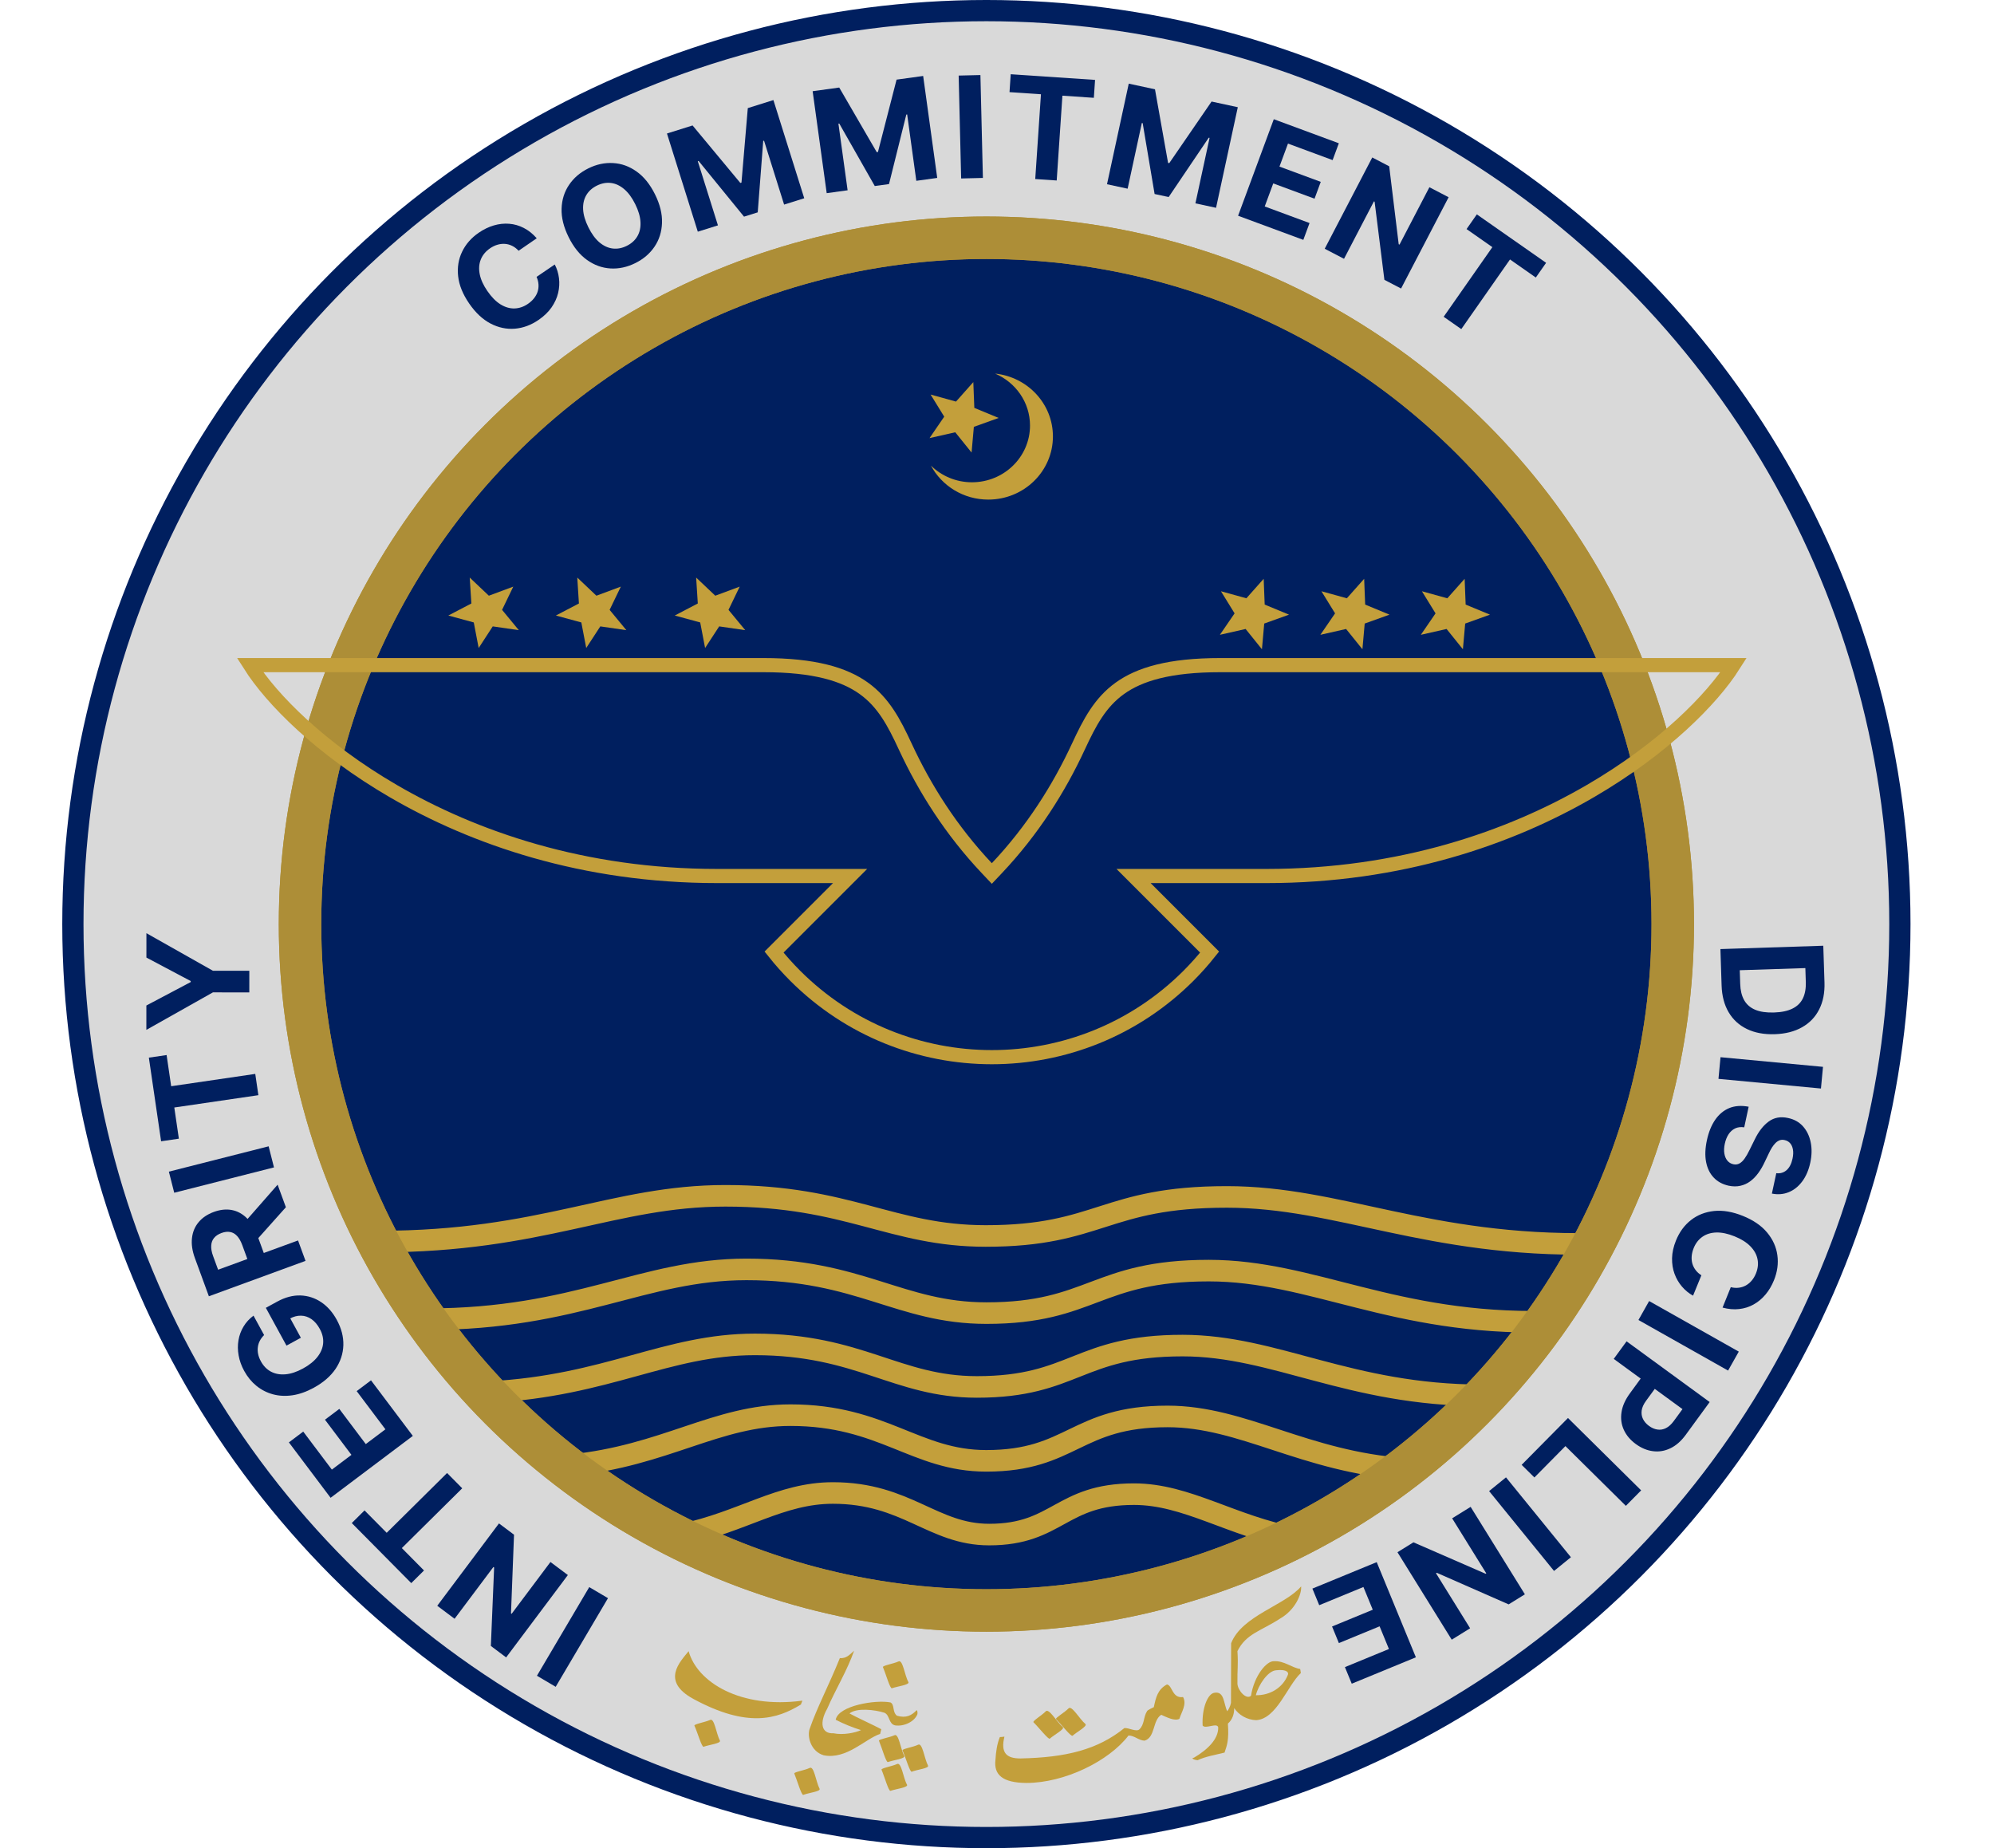 <svg width="1409" height="1306" viewBox="0 0 1409 1306" fill="none" xmlns="http://www.w3.org/2000/svg">
<circle cx="697" cy="653" r="645.5" fill="#D9D9D9" stroke="#001F5F" stroke-width="15"/>
<circle cx="697" cy="653" r="485" fill="#001F5F" stroke="#AD8E37" stroke-width="30"/>
<path d="M268 877.327C382.787 877.327 433.38 845 512.593 845C599.455 845 630.021 873.384 696.519 873.384C777.441 873.384 780.219 845.788 866.963 845.788C946.311 845.788 1008.79 881.076 1126 878.904" stroke="#C39F3B" stroke-width="15.24" stroke-linecap="round" stroke-linejoin="round"/>
<path d="M302 932.179C407.823 932.179 454.466 897 527.493 897C607.572 897 635.751 927.889 697.056 927.889C771.659 927.889 774.22 897.858 854.191 897.858C927.343 897.858 984.942 936.259 1093 933.895" stroke="#C39F3B" stroke-width="15.24" stroke-linecap="round" stroke-linejoin="round"/>
<path d="M346 983.679C429.352 979.281 470.956 950 533.438 950C607.518 950 633.586 980.055 690.298 980.055C759.312 980.055 761.681 950.835 835.66 950.835C901.137 950.835 953.145 985.816 1047 986" stroke="#C39F3B" stroke-width="15.24" stroke-linecap="round" stroke-linejoin="round"/>
<path d="M403 1035.39C470.157 1028.7 505.981 1000 558.603 1000C623.913 1000 646.896 1032.28 696.894 1032.28C757.738 1032.28 759.827 1000.9 825.048 1000.9C878.357 1000.9 921.538 1032.94 993 1038" stroke="#C39F3B" stroke-width="15.24" stroke-linecap="round" stroke-linejoin="round"/>
<path d="M482 1084.36C524.742 1075.42 551.407 1055 588.556 1055C640.704 1055 659.055 1084.38 698.977 1084.38C747.559 1084.38 749.227 1055.82 801.304 1055.82C838.819 1055.82 870.053 1078.47 916 1087" stroke="#C39F3B" stroke-width="15.24" stroke-linecap="round" stroke-linejoin="round"/>
<circle cx="697" cy="653" r="485" stroke="#AD8E37" stroke-width="30"/>
<path d="M862.326 470H1225.02C1209.7 494.161 1175.29 529.036 1123.75 559.03C1066.91 592.107 989.591 619.021 894.926 619.021H813.061H800.992L809.526 627.556L854.737 672.776C850.142 678.544 845.185 684.124 839.86 689.465C763.078 766.219 638.622 766.218 561.85 689.464C556.516 684.123 551.551 678.543 546.954 672.776L592.164 627.556L600.697 619.021H588.628H506.764C412.1 619.021 334.781 592.107 277.939 559.03C226.396 529.036 191.991 494.162 176.666 470H539.365C575.53 470 596.566 476.455 610.422 486.416C624.312 496.402 631.727 510.397 639.662 527.535L639.663 527.537C653.459 557.308 672.191 586.878 697.208 613.393L700.845 617.248L704.482 613.394C729.5 586.879 748.233 557.309 762.029 527.537L762.029 527.535C769.964 510.397 777.379 496.402 791.269 486.416C805.125 476.455 826.162 470 862.326 470Z" stroke="#C39F3B" stroke-width="10"/>
<path d="M919.399 1121C908.177 1134.35 877.58 1141.62 869.935 1161.17C869.935 1175.16 869.84 1189.14 869.84 1203.29C869.352 1205.83 867.995 1208.27 867.182 1209.23C864.58 1203.82 865.252 1195.03 858.258 1196.15C853.378 1196.62 849.157 1207.26 849.808 1219.34C851.76 1222.04 860.17 1216.98 860.821 1220.64C860.984 1229.06 853.07 1236.5 843.637 1242.07C842.01 1242.07 842.297 1243.35 846.2 1243.83C852.056 1241.13 858.94 1240.04 865.283 1238.45C867.072 1233.2 868.47 1229.55 867.657 1217.95C870.747 1215.24 872.119 1211.45 872.119 1207C875.209 1211.77 881.183 1215.38 887.689 1215.53C902.165 1214.58 909.776 1190.97 919.209 1182.23C918.884 1180.64 919.06 1180.78 918.735 1179.35C912.879 1178.56 907.513 1173.4 900.031 1173.88C894.989 1173.72 886.264 1183.97 883.986 1198.28C880.734 1201.3 874.723 1194.76 874.397 1189.84C874.235 1179.19 875.048 1177.07 874.397 1166.74C880.578 1154.34 890.926 1152.63 904.589 1143.73C915.323 1137.53 919.887 1126.4 919.399 1121ZM904.114 1180.1C909.273 1179.98 910.664 1181.81 910.095 1183.34C906.517 1192.72 897.326 1198.07 887.404 1197.91C889.193 1190.76 895.79 1180.76 901.645 1180.28C902.54 1180.18 903.377 1180.11 904.114 1180.1Z" fill="#C39F3B"/>
<path d="M824.588 1190.29C828.492 1190.92 828.167 1200.3 835.974 1199.19C838.739 1204.27 834.998 1209.52 833.372 1214.6C829.956 1216.35 824.588 1213.49 820.522 1211.74C814.342 1215.72 816.456 1227.64 808.811 1230.02C804.583 1229.86 801.655 1226.37 797.426 1226.37C783.601 1244.48 752.209 1259.9 725.21 1259.9C708.457 1259.74 702.113 1254.18 703.414 1243.53C703.74 1237.81 704.553 1232.25 706.505 1227.48C707.643 1227.48 708.619 1227.32 709.758 1227.16C706.83 1238.92 711.547 1242.58 720.981 1242.58C753.185 1241.94 775.631 1236.38 794.498 1221.12C797.589 1220.8 802.793 1223.98 805.071 1222.07C808.811 1218.58 807.836 1213.33 810.601 1209.04C810.926 1208.41 814.829 1206.5 815.317 1206.34C816.781 1199.35 818.082 1193.78 824.588 1190.29Z" fill="#C39F3B"/>
<path d="M754.973 1207.29C757.25 1204.59 762.78 1214.76 767.009 1218.26C768.473 1219.85 761.154 1223.66 757.901 1226.53C756.762 1227.32 750.094 1218.74 746.19 1214.76C745.539 1213.97 752.371 1210 754.973 1207.29Z" fill="#C39F3B"/>
<path d="M738.872 1209.37C741.149 1206.66 746.679 1216.84 751.071 1220.49C752.372 1221.92 745.053 1225.74 741.8 1228.6C740.824 1229.39 734.155 1220.81 730.251 1216.99C729.601 1216.04 736.27 1212.07 738.872 1209.37Z" fill="#C39F3B"/>
<path d="M634.786 1174.07C638.039 1172.32 639.178 1183.92 641.943 1188.69C642.593 1190.6 634.461 1191.55 630.232 1192.98C628.931 1193.46 626.003 1182.97 623.889 1178.04C623.563 1176.93 631.371 1175.66 634.786 1174.07Z" fill="#C39F3B"/>
<path d="M501.733 1215.4C504.823 1213.65 506.124 1225.25 508.727 1230.02C509.54 1231.92 501.245 1232.88 497.178 1234.31C495.877 1234.79 492.95 1224.3 490.672 1219.37C490.51 1218.26 498.154 1216.98 501.733 1215.4Z" fill="#C39F3B"/>
<path d="M572.163 1249.27C575.254 1247.68 576.555 1259.13 579.157 1264.05C579.971 1265.96 571.675 1266.75 567.609 1268.34C566.308 1268.66 563.38 1258.33 561.266 1253.24C560.941 1252.13 568.585 1251.02 572.163 1249.27Z" fill="#C39F3B"/>
<path d="M631.984 1226.21C635.074 1224.46 636.375 1236.07 638.978 1240.83C639.791 1242.74 631.496 1243.69 627.43 1245.13C626.128 1245.6 623.201 1235.11 621.086 1230.03C620.761 1229.07 628.405 1227.8 631.984 1226.21Z" fill="#C39F3B"/>
<path d="M648.778 1232.88C651.868 1231.3 653.169 1242.74 655.772 1247.67C656.585 1249.57 648.29 1250.37 644.223 1251.96C642.922 1252.27 639.994 1241.94 637.717 1236.86C637.555 1235.75 645.199 1234.63 648.778 1232.88Z" fill="#C39F3B"/>
<path d="M633.792 1246.55C637.045 1244.81 638.184 1256.41 640.949 1261.18C641.762 1263.08 633.467 1264.04 629.238 1265.47C627.937 1265.94 625.009 1255.46 622.895 1250.53C622.569 1249.42 630.377 1248.14 633.792 1246.55Z" fill="#C39F3B"/>
<path d="M647.777 1208.41C644.199 1212.22 640.295 1214.29 633.789 1212.38C630.374 1209.68 632.325 1204.59 629.235 1203C618.826 1200.94 592.314 1205.23 590.524 1215.24C595.729 1217.94 602.235 1220.64 608.416 1222.55C604.35 1224.46 595.729 1226.21 588.898 1224.78C580.278 1225.25 578.976 1217.15 584.506 1207.45C590.525 1193.62 598.657 1180.43 603.536 1166.45C600.283 1169.31 598.169 1172.01 593.452 1171.69C585.32 1191.72 577.513 1206.18 572.145 1221.6C570.193 1226.84 572.796 1237.65 582.067 1240.35C598.169 1243.53 611.344 1228.75 621.916 1225.25C622.404 1223.35 622.241 1223.82 622.729 1221.92C617.362 1219.05 605.488 1213.65 600.283 1210.79C605.163 1206.66 618.175 1208.09 625.006 1210.31C628.91 1212.06 627.771 1218.1 632.488 1219.21C638.831 1220.17 646.313 1216.51 648.265 1211.27C648.428 1210 648.265 1209.04 647.777 1208.41Z" fill="#C39F3B"/>
<path d="M566.953 1201.74C566.465 1203.49 566.465 1202.7 565.977 1204.45C549.062 1214.78 528.243 1221.29 489.857 1200.47C466.924 1187.92 480.424 1174.41 486.604 1166.78C492.622 1188.71 523.201 1207.63 566.953 1201.74Z" fill="#C39F3B"/>
<path d="M703.18 264C717.652 270.187 727.826 284.278 727.826 300.701C727.826 322.829 709.438 340.796 686.793 340.796C675.47 340.796 665.241 336.262 657.82 329.011C665.445 343.271 680.724 353.03 698.329 353.03C723.555 353.03 744.016 333.036 744.016 308.387C744.016 285.343 726.118 266.373 703.18 264Z" fill="#C39F3B"/>
<path d="M686.535 319.79L674.999 305.458L656.82 309.574L667.205 294.425L657.58 278.803L675.535 283.771L687.766 270L688.478 288.221L705.661 295.332L688.146 301.624L686.535 319.79Z" fill="#C39F3B"/>
<path d="M891.715 458.79L880.179 444.458L862 448.574L872.384 433.425L862.76 417.803L880.715 422.771L892.945 409L893.657 427.221L910.84 434.332L893.326 440.624L891.715 458.79Z" fill="#C39F3B"/>
<path d="M962.715 458.79L951.179 444.458L933 448.574L943.384 433.425L933.76 417.803L951.715 422.771L963.945 409L964.657 427.221L981.84 434.332L964.326 440.624L962.715 458.79Z" fill="#C39F3B"/>
<path d="M1033.72 458.79L1022.18 444.458L1004 448.574L1014.38 433.425L1004.76 417.803L1022.71 422.771L1034.95 409L1035.66 427.221L1052.84 434.332L1035.33 440.624L1033.72 458.79Z" fill="#C39F3B"/>
<path d="M338.237 457.912L334.779 439.842L316.796 434.942L333.077 426.441L331.914 408.129L345.434 420.945L362.698 414.528L354.772 430.95L366.606 445.296L348.188 442.629L338.237 457.912Z" fill="#C39F3B"/>
<path d="M414.237 457.912L410.779 439.842L392.796 434.942L409.077 426.441L407.914 408.129L421.434 420.945L438.698 414.528L430.772 430.95L442.606 445.296L424.188 442.629L414.237 457.912Z" fill="#C39F3B"/>
<path d="M498.237 457.912L494.779 439.842L476.796 434.942L493.077 426.441L491.914 408.129L505.434 420.945L522.698 414.528L514.772 430.95L526.606 445.296L508.188 442.629L498.237 457.912Z" fill="#C39F3B"/>
<path d="M379.263 168.381L366.449 177.197C365.074 175.7 363.583 174.556 361.976 173.765C360.355 172.955 358.664 172.48 356.902 172.342C355.14 172.204 353.35 172.4 351.532 172.933C349.734 173.451 347.977 174.301 346.26 175.482C343.159 177.615 340.988 180.244 339.746 183.368C338.491 186.473 338.236 189.924 338.981 193.722C339.713 197.5 341.507 201.467 344.365 205.621C347.304 209.893 350.407 213.046 353.674 215.08C356.96 217.1 360.264 218.06 363.586 217.959C366.907 217.858 370.079 216.768 373.102 214.688C374.799 213.52 376.215 212.216 377.35 210.774C378.504 209.32 379.352 207.774 379.892 206.137C380.42 204.481 380.625 202.774 380.507 201.016C380.409 199.245 379.956 197.458 379.149 195.658L392.003 186.901C393.564 189.879 394.56 193.102 394.991 196.569C395.429 200.004 395.227 203.491 394.385 207.029C393.55 210.535 392.004 213.926 389.746 217.203C387.495 220.447 384.449 223.391 380.606 226.034C375.262 229.711 369.651 231.789 363.775 232.268C357.917 232.735 352.193 231.515 346.602 228.608C341.03 225.689 336.003 220.972 331.522 214.457C327.027 207.923 324.431 201.519 323.736 195.245C323.04 188.97 323.973 183.185 326.536 177.887C329.085 172.57 332.993 168.101 338.259 164.478C341.731 162.089 345.285 160.363 348.92 159.299C352.575 158.221 356.198 157.827 359.787 158.116C363.364 158.385 366.799 159.37 370.094 161.068C373.409 162.753 376.465 165.191 379.263 168.381Z" fill="#001F5F"/>
<path d="M462.834 137.318C466.357 144.424 468.008 151.136 467.786 157.456C467.585 163.766 465.825 169.382 462.505 174.305C459.196 179.196 454.668 183.066 448.92 185.917C443.13 188.788 437.281 190.05 431.375 189.702C425.468 189.354 419.943 187.351 414.799 183.692C409.654 180.033 405.326 174.661 401.813 167.577C398.29 160.472 396.629 153.764 396.829 147.455C397.03 141.145 398.785 135.545 402.094 130.654C405.392 125.742 409.937 121.85 415.727 118.979C421.475 116.128 427.302 114.877 433.209 115.225C439.126 115.541 444.657 117.528 449.801 121.188C454.966 124.836 459.31 130.213 462.834 137.318ZM448.867 144.244C446.585 139.642 443.971 136.102 441.025 133.625C438.1 131.138 434.993 129.693 431.701 129.291C428.41 128.888 425.099 129.512 421.769 131.164C418.439 132.815 415.938 135.072 414.267 137.936C412.595 140.8 411.853 144.154 412.042 147.997C412.252 151.831 413.498 156.049 415.78 160.651C418.062 165.254 420.666 168.799 423.59 171.286C426.536 173.762 429.654 175.202 432.946 175.605C436.237 176.007 439.548 175.383 442.878 173.732C446.208 172.08 448.708 169.823 450.38 166.959C452.052 164.096 452.783 160.747 452.573 156.914C452.385 153.07 451.149 148.847 448.867 144.244Z" fill="#001F5F"/>
<path d="M471.292 94.337L489.384 88.655L523.133 129.272L523.946 129.017L528.413 76.397L546.505 70.715L568.297 140.101L554.067 144.57L539.883 99.408L539.307 99.589L535.428 150.051L525.739 153.094L493.652 113.741L493.076 113.922L507.313 159.253L493.084 163.722L471.292 94.337Z" fill="#001F5F"/>
<path d="M574.227 64.451L593.012 61.86L619.529 107.528L620.374 107.412L633.537 56.27L652.323 53.679L662.26 125.724L647.485 127.762L641.017 80.869L640.419 80.952L628.194 130.064L618.133 131.452L593.045 87.307L592.447 87.389L598.939 134.458L584.164 136.496L574.227 64.451Z" fill="#001F5F"/>
<path d="M692.781 53.035L694.536 125.741L679.164 126.112L677.409 53.406L692.781 53.035Z" fill="#001F5F"/>
<path d="M713.342 65.105L714.193 52.456L773.789 56.47L772.937 69.119L750.721 67.623L746.687 127.537L731.522 126.515L735.557 66.601L713.342 65.105Z" fill="#001F5F"/>
<path d="M797.6 59.1L816.134 63.108L825.384 115.1L826.217 115.28L856.12 71.753L874.654 75.76L859.285 146.845L844.707 143.693L854.711 97.426L854.121 97.298L825.796 139.241L815.869 137.095L807.439 87.023L806.849 86.896L796.808 133.337L782.23 130.185L797.6 59.1Z" fill="#001F5F"/>
<path d="M874.857 152.449L900.089 84.239L946.051 101.242L941.653 113.132L910.112 101.464L904.1 117.717L933.275 128.51L928.877 140.4L899.701 129.607L893.677 145.894L925.35 157.611L920.952 169.501L874.857 152.449Z" fill="#001F5F"/>
<path d="M1023.62 139.373L990.024 203.876L978.245 197.741L971.327 142.527L970.854 142.281L949.71 182.879L936.072 175.776L969.667 111.273L981.636 117.506L988.35 172.574L988.916 172.869L1010.04 132.303L1023.62 139.373Z" fill="#001F5F"/>
<path d="M1036.3 161.874L1043.56 151.485L1092.51 185.72L1085.24 196.108L1067 183.347L1032.58 232.554L1020.12 223.843L1054.54 174.635L1036.3 161.874Z" fill="#001F5F"/>
<path d="M379.415 1184.14L416.375 1121.51L429.618 1129.32L392.657 1191.96L379.415 1184.14Z" fill="#001F5F"/>
<path d="M308.972 1134.7L352.589 1076.5L363.217 1084.47L361.084 1140.07L361.51 1140.39L388.962 1103.76L401.266 1112.98L357.649 1171.18L346.851 1163.09L349.162 1107.66L348.651 1107.28L321.22 1143.88L308.972 1134.7Z" fill="#001F5F"/>
<path d="M299.613 1109.75L290.605 1118.68L248.575 1076.24L257.582 1067.31L273.25 1083.13L315.917 1040.88L326.612 1051.68L283.945 1093.93L299.613 1109.75Z" fill="#001F5F"/>
<path d="M291.716 1014.66L233.607 1058.39L204.138 1019.24L214.267 1011.61L234.49 1038.48L248.336 1028.06L229.63 1003.21L239.759 995.585L258.465 1020.44L272.34 1010L252.033 983.015L262.162 975.392L291.716 1014.66Z" fill="#001F5F"/>
<path d="M186.627 943.396C185.349 944.661 184.343 946.006 183.611 947.431C182.858 948.867 182.389 950.378 182.203 951.963C181.985 953.539 182.055 955.174 182.413 956.866C182.76 958.538 183.41 960.247 184.364 961.992C186.146 965.254 188.523 967.678 191.494 969.265C194.454 970.831 197.856 971.454 201.701 971.134C205.525 970.825 209.66 969.457 214.106 967.028C218.552 964.598 221.964 961.857 224.342 958.804C226.721 955.751 228.056 952.54 228.346 949.171C228.616 945.814 227.831 942.452 225.993 939.086C224.324 936.032 222.359 933.72 220.099 932.15C217.806 930.57 215.35 929.753 212.731 929.7C210.101 929.627 207.425 930.333 204.703 931.82L203.61 928.856L212.6 945.311L202.441 950.861L187.849 924.154L195.89 919.761C201.499 916.697 206.966 915.247 212.29 915.414C217.594 915.592 222.472 917.162 226.923 920.125C231.354 923.1 235.034 927.267 237.962 932.628C241.231 938.611 242.784 944.588 242.62 950.559C242.435 956.541 240.594 962.133 237.096 967.335C233.567 972.527 228.436 976.963 221.705 980.64C216.532 983.467 211.511 985.238 206.642 985.956C201.742 986.664 197.135 986.429 192.823 985.251C188.51 984.073 184.629 982.08 181.179 979.271C177.729 976.462 174.852 972.948 172.547 968.731C170.572 965.116 169.263 961.461 168.62 957.766C167.956 954.082 167.922 950.513 168.517 947.058C169.1 943.583 170.291 940.356 172.089 937.377C173.867 934.41 176.216 931.845 179.135 929.684L186.627 943.396Z" fill="#001F5F"/>
<path d="M215.891 890.985L147.598 915.992L137.732 889.048C135.843 883.891 135.154 879.151 135.664 874.83C136.144 870.494 137.712 866.756 140.369 863.615C142.996 860.46 146.565 858.056 151.078 856.403C155.613 854.743 159.873 854.292 163.857 855.052C167.819 855.82 171.347 857.743 174.44 860.82C177.525 863.875 180.029 868.026 181.95 873.273L188.556 891.313L176.951 895.562L171.2 879.856C170.191 877.1 168.974 874.948 167.551 873.402C166.128 871.856 164.497 870.915 162.66 870.579C160.815 870.221 158.769 870.454 156.524 871.276C154.256 872.106 152.511 873.262 151.289 874.743C150.058 876.202 149.381 878.001 149.256 880.139C149.101 882.263 149.532 884.715 150.55 887.493L154.115 897.23L210.604 876.546L215.891 890.985ZM171.307 865.484L196.171 837.131L202.008 853.07L177.01 881.057L171.307 865.484Z" fill="#001F5F"/>
<path d="M119.327 827.928L189.816 810.024L193.601 824.927L123.112 842.831L119.327 827.928Z" fill="#001F5F"/>
<path d="M126.389 804.631L113.845 806.469L105.186 747.37L117.729 745.532L120.957 767.563L180.373 758.857L182.576 773.895L123.161 782.601L126.389 804.631Z" fill="#001F5F"/>
<path d="M103.42 727.743L103.431 710.52L134.762 693.956L134.763 693.246L103.452 676.643L103.463 659.42L150.463 685.976L176.173 685.991L176.164 701.261L150.454 701.245L103.42 727.743Z" fill="#001F5F"/>
<path d="M1216.52 696.418L1215.68 670.65L1288.37 668.292L1289.22 694.273C1289.45 701.584 1288.2 707.925 1285.46 713.296C1282.75 718.667 1278.73 722.859 1273.4 725.875C1268.07 728.913 1261.64 730.555 1254.09 730.8C1246.52 731.046 1239.96 729.825 1234.43 727.139C1228.89 724.476 1224.59 720.53 1221.5 715.3C1218.42 710.094 1216.76 703.8 1216.52 696.418ZM1229.35 685.591L1229.67 695.352C1229.81 699.895 1230.74 703.69 1232.45 706.737C1234.19 709.808 1236.78 712.069 1240.24 713.52C1243.72 714.994 1248.17 715.643 1253.59 715.467C1258.96 715.293 1263.33 714.358 1266.68 712.662C1270.04 710.99 1272.47 708.578 1273.98 705.426C1275.49 702.274 1276.17 698.427 1276.02 693.884L1275.7 684.088L1229.35 685.591Z" fill="#001F5F"/>
<path d="M1286.72 769.184L1214.31 762.362L1215.75 747.054L1288.16 753.875L1286.72 769.184Z" fill="#001F5F"/>
<path d="M1255.16 829.021C1258.02 829.347 1260.45 828.624 1262.46 826.853C1264.46 825.081 1265.85 822.39 1266.63 818.78C1267.16 816.327 1267.26 814.181 1266.93 812.342C1266.62 810.508 1265.97 809.01 1264.96 807.848C1263.94 806.709 1262.67 805.974 1261.15 805.645C1259.88 805.324 1258.71 805.351 1257.64 805.725C1256.56 806.122 1255.56 806.766 1254.64 807.658C1253.75 808.555 1252.9 809.631 1252.1 810.887C1251.32 812.147 1250.58 813.515 1249.9 814.991L1247 821.049C1245.64 824 1244.1 826.647 1242.38 828.99C1240.66 831.332 1238.76 833.27 1236.66 834.803C1234.56 836.337 1232.25 837.377 1229.74 837.924C1227.22 838.495 1224.47 838.472 1221.5 837.857C1217.16 836.895 1213.63 834.971 1210.91 832.084C1208.2 829.225 1206.42 825.546 1205.55 821.047C1204.7 816.577 1204.89 811.449 1206.14 805.663C1207.38 799.924 1209.34 795.115 1212.01 791.236C1214.69 787.38 1218 784.632 1221.96 782.992C1225.95 781.38 1230.5 781.068 1235.64 782.055L1232.51 796.6C1230.09 796.248 1227.95 796.501 1226.1 797.361C1224.26 798.248 1222.71 799.622 1221.46 801.484C1220.23 803.374 1219.34 805.615 1218.78 808.207C1218.23 810.753 1218.12 813.043 1218.46 815.077C1218.79 817.134 1219.51 818.826 1220.6 820.152C1221.69 821.478 1223.1 822.325 1224.81 822.694C1226.41 823.039 1227.85 822.854 1229.14 822.139C1230.43 821.448 1231.65 820.283 1232.8 818.642C1233.95 817.025 1235.12 814.988 1236.3 812.53L1239.92 805.208C1242.67 799.529 1245.97 795.288 1249.82 792.485C1253.66 789.683 1258.21 788.859 1263.46 790.015C1267.77 790.92 1271.29 792.877 1274 795.885C1276.72 798.916 1278.54 802.662 1279.46 807.125C1280.39 811.587 1280.29 816.41 1279.18 821.594C1278.04 826.87 1276.14 831.281 1273.49 834.826C1270.83 838.394 1267.66 840.931 1263.96 842.435C1260.27 843.94 1256.3 844.271 1252.05 843.427L1255.16 829.021Z" fill="#001F5F"/>
<path d="M1217.19 923.984L1223.01 909.562C1224.98 910.052 1226.86 910.184 1228.63 909.957C1230.43 909.739 1232.11 909.201 1233.65 908.345C1235.2 907.488 1236.58 906.337 1237.8 904.89C1239.02 903.466 1240.01 901.787 1240.79 899.856C1242.2 896.365 1242.57 892.975 1241.88 889.684C1241.21 886.402 1239.52 883.383 1236.8 880.626C1234.11 877.878 1230.42 875.56 1225.75 873.672C1220.94 871.73 1216.61 870.812 1212.77 870.918C1208.91 871.046 1205.63 872.068 1202.91 873.984C1200.2 875.901 1198.15 878.56 1196.78 881.962C1196.01 883.872 1195.55 885.741 1195.39 887.57C1195.23 889.42 1195.38 891.177 1195.83 892.84C1196.31 894.512 1197.08 896.049 1198.14 897.451C1199.2 898.874 1200.57 900.114 1202.23 901.17L1196.34 915.566C1193.4 913.942 1190.79 911.804 1188.52 909.15C1186.26 906.526 1184.5 903.507 1183.25 900.091C1182.01 896.706 1181.43 893.025 1181.51 889.046C1181.6 885.099 1182.51 880.963 1184.26 876.638C1186.69 870.624 1190.22 865.795 1194.86 862.153C1199.49 858.533 1204.94 856.393 1211.2 855.733C1217.46 855.094 1224.26 856.256 1231.59 859.217C1238.94 862.187 1244.64 866.097 1248.68 870.946C1252.72 875.796 1255.13 881.136 1255.92 886.968C1256.73 892.809 1255.93 898.693 1253.54 904.62C1251.96 908.527 1249.95 911.928 1247.5 914.821C1245.05 917.736 1242.25 920.063 1239.09 921.802C1235.96 923.55 1232.55 924.625 1228.87 925.026C1225.17 925.449 1221.28 925.101 1217.19 923.984Z" fill="#001F5F"/>
<path d="M1221.1 968.493L1157.76 932.761L1165.31 919.368L1228.66 955.1L1221.1 968.493Z" fill="#001F5F"/>
<path d="M1149.37 947.829L1208.1 990.731L1191.17 1013.9C1187.92 1018.35 1184.29 1021.53 1180.3 1023.42C1176.33 1025.33 1172.24 1026 1168.04 1025.46C1163.84 1024.94 1159.79 1023.26 1155.9 1020.41C1152 1017.56 1149.17 1014.21 1147.42 1010.34C1145.66 1006.48 1145.12 1002.35 1145.79 997.942C1146.44 993.554 1148.42 989.104 1151.72 984.593L1162.5 969.825L1172.45 977.094L1163.13 989.854C1161.39 992.244 1160.36 994.513 1160.05 996.662C1159.75 998.844 1160.05 1000.86 1160.96 1002.7C1161.88 1004.57 1163.31 1006.21 1165.24 1007.62C1167.19 1009.04 1169.18 1009.9 1171.2 1010.17C1173.23 1010.48 1175.22 1010.15 1177.17 1009.17C1179.14 1008.2 1181 1006.51 1182.76 1004.1L1188.88 995.731L1140.3 960.245L1149.37 947.829Z" fill="#001F5F"/>
<path d="M1107.96 1002.01L1159.67 1053.15L1148.86 1064.08L1106.16 1021.86L1084.24 1044.03L1075.22 1035.11L1107.96 1002.01Z" fill="#001F5F"/>
<path d="M1098.11 1110.09L1052.23 1053.66L1064.17 1043.96L1110.04 1100.39L1098.11 1110.09Z" fill="#001F5F"/>
<path d="M1025.82 1158.66L987.482 1096.86L998.769 1089.86L1049.78 1112.08L1050.24 1111.8L1026.11 1072.9L1039.18 1064.8L1077.51 1126.6L1066.04 1133.71L1015.26 1111.39L1014.71 1111.73L1038.82 1150.6L1025.82 1158.66Z" fill="#001F5F"/>
<path d="M972.812 1103.86L1000.49 1171.11L955.175 1189.76L950.35 1178.04L981.448 1165.24L974.853 1149.22L946.086 1161.06L941.261 1149.33L970.027 1137.49L963.418 1121.43L932.189 1134.29L927.363 1122.56L972.812 1103.86Z" fill="#001F5F"/>
</svg>

